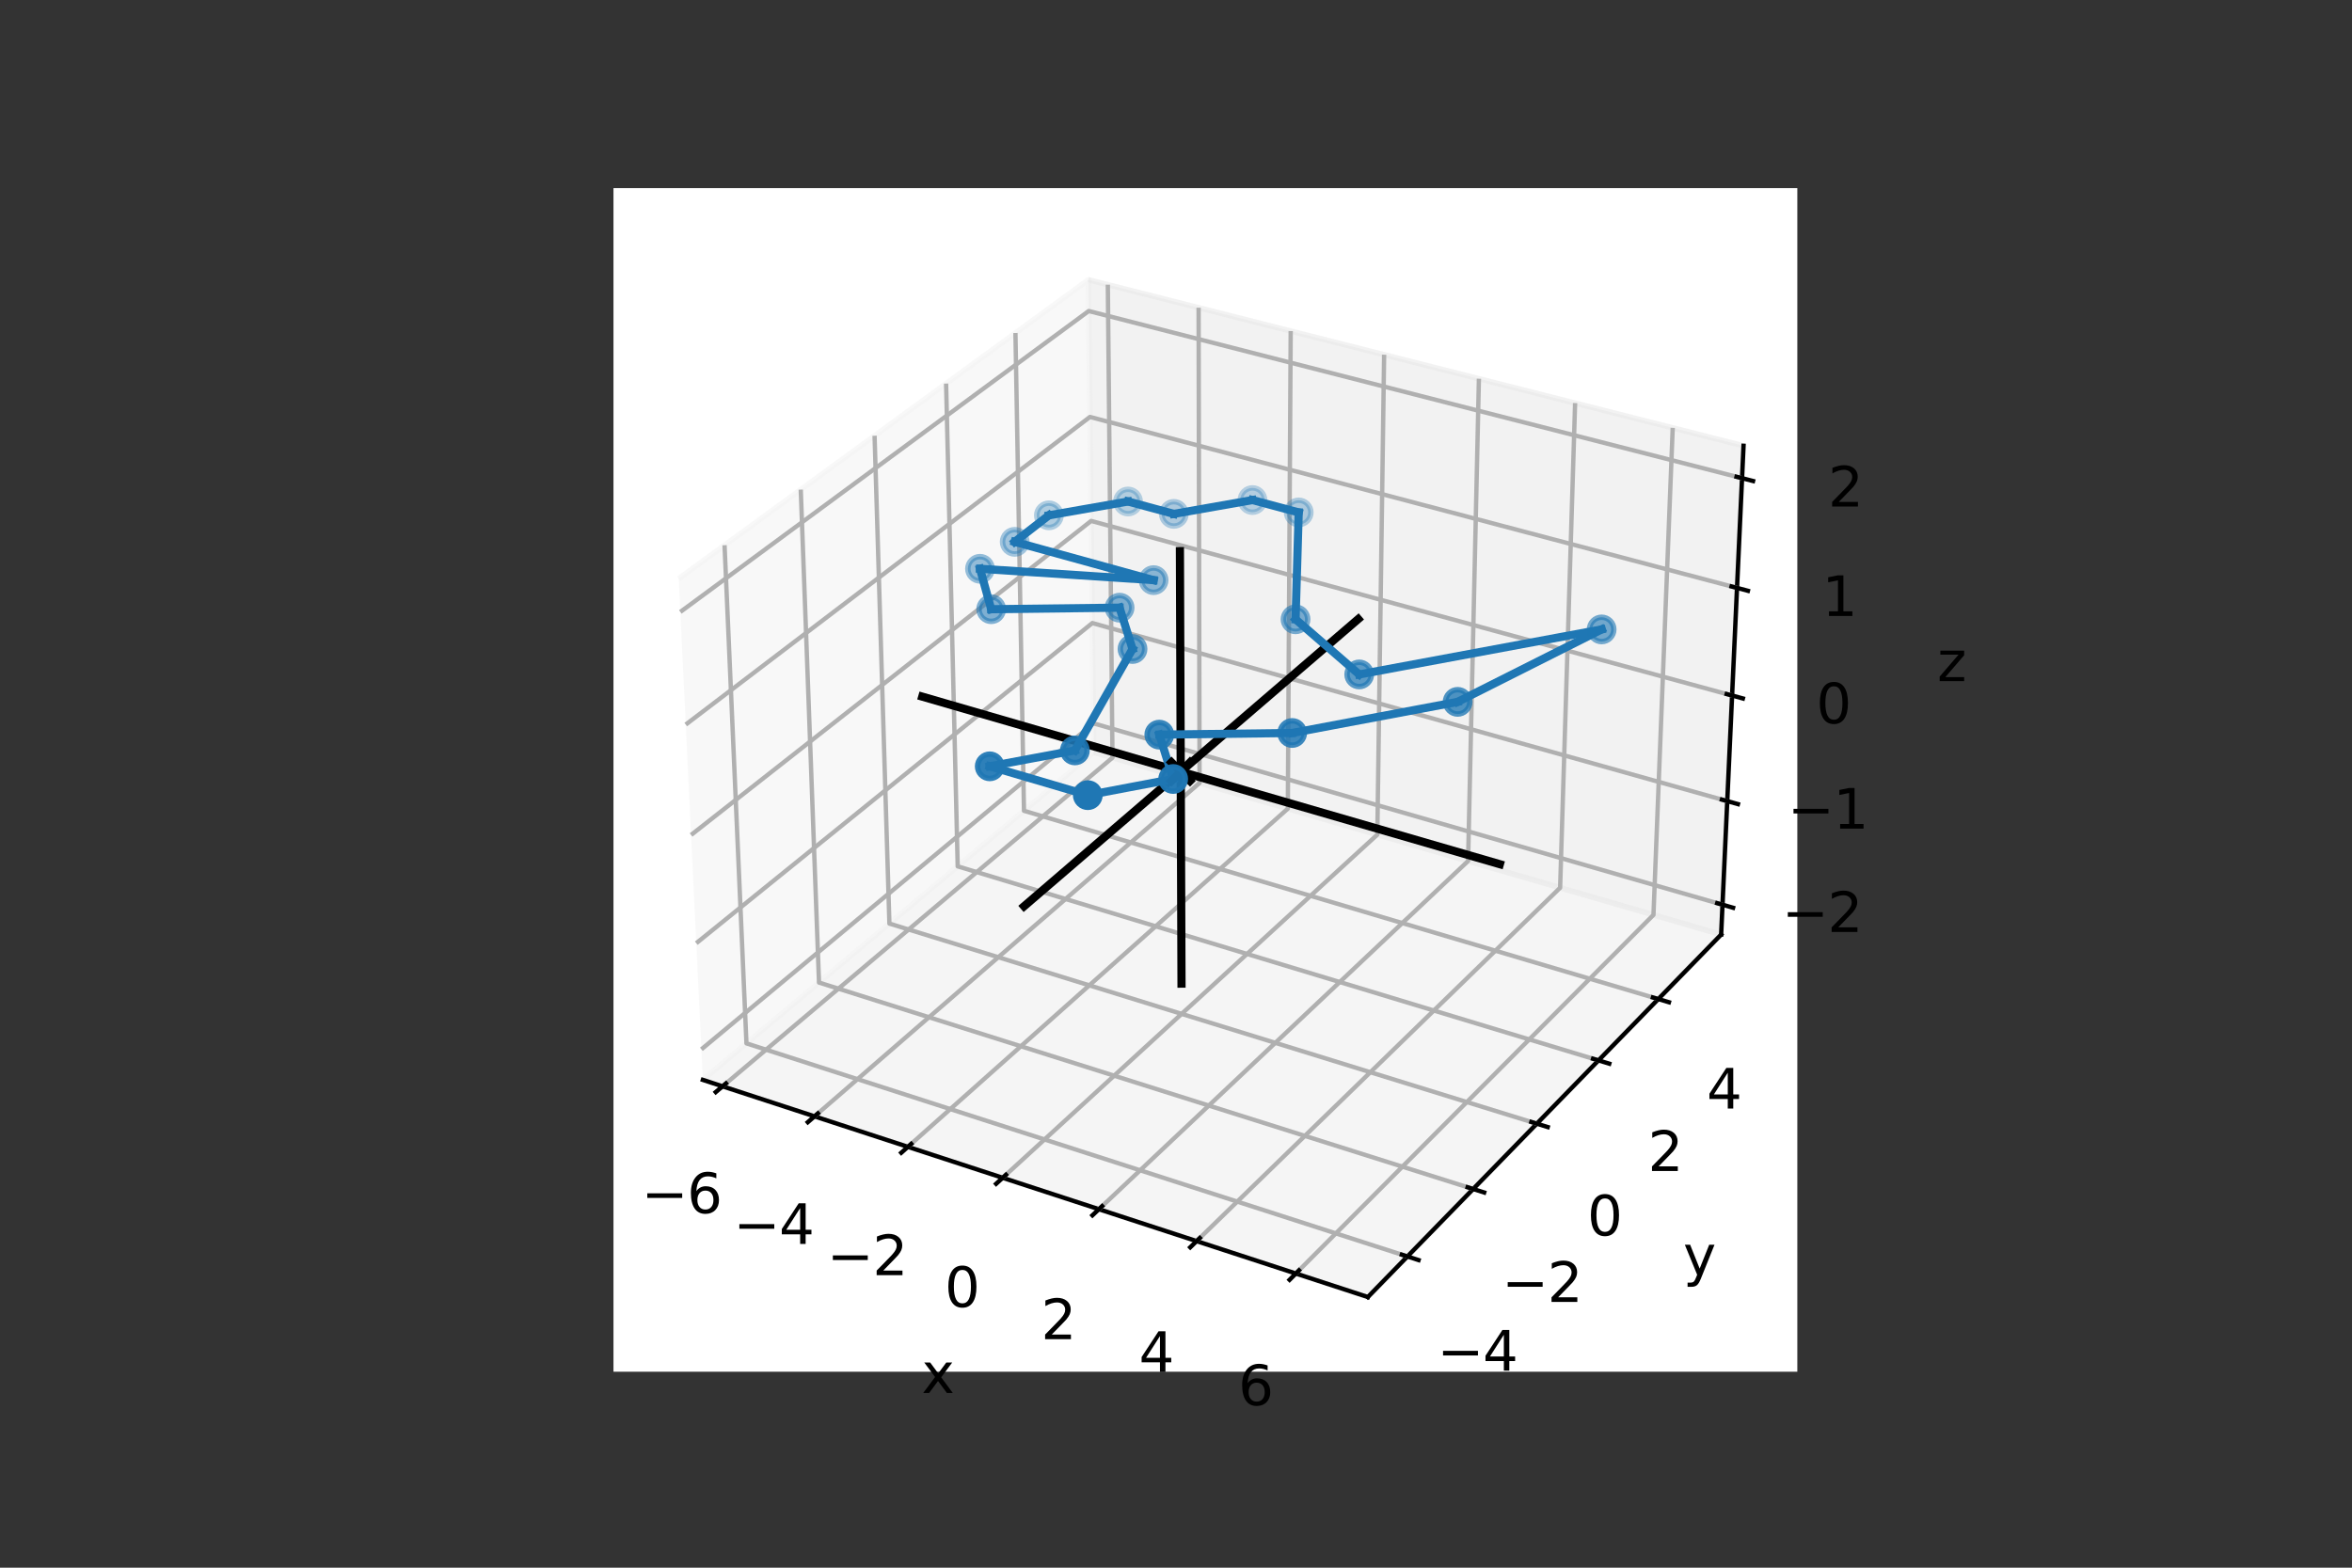 <?xml version="1.0" encoding="utf-8" standalone="no"?>
<!DOCTYPE svg PUBLIC "-//W3C//DTD SVG 1.1//EN"
  "http://www.w3.org/Graphics/SVG/1.1/DTD/svg11.dtd">
<svg height="288pt" version="1.1" viewBox="0 0 432 288" width="432pt" xmlns="http://www.w3.org/2000/svg" xmlns:xlink="http://www.w3.org/1999/xlink">
 <rect x="0" y="0" width="432" height="288" fill="#333333" stroke="none"/>
 <defs>
  <style type="text/css">*{stroke-linecap:butt;stroke-linejoin:round;}</style>
 </defs>
 <g id="figure_1">
  <g id="patch_1">
   <path d="M 0 288 
L 432 288 
L 432 0 
L 0 0 
z
" style="fill:none;"/>
  </g>
  <g id="patch_2">
   <path d="M 112.68 252 
L 330.12 252 
L 330.12 34.56 
L 112.68 34.56 
z
" style="fill:#ffffff;"/>
  </g>
  <g id="pane3d_1">
   <g id="patch_3">
    <path d="M 129.098 198.386 
L 200.904 138.197 
L 199.906 51.394 
L 124.664 106.302 
" style="fill:#f2f2f2;opacity:0.5;stroke:#f2f2f2;stroke-linejoin:miter;"/>
   </g>
  </g>
  <g id="pane3d_2">
   <g id="patch_4">
    <path d="M 200.904 138.197 
L 316.127 171.688 
L 320.239 81.895 
L 199.906 51.394 
" style="fill:#e6e6e6;opacity:0.5;stroke:#e6e6e6;stroke-linejoin:miter;"/>
   </g>
  </g>
  <g id="pane3d_3">
   <g id="patch_5">
    <path d="M 129.098 198.386 
L 251.24 238.278 
L 316.127 171.688 
L 200.904 138.197 
" style="fill:#ececec;opacity:0.5;stroke:#ececec;stroke-linejoin:miter;"/>
   </g>
  </g>
  <g id="axis3d_1">
   <g id="line2d_1">
    <path d="M 129.098 198.386 
L 251.24 238.278 
" style="fill:none;stroke:#000000;stroke-linecap:square;stroke-width:0.8;"/>
   </g>
   <g id="text_1">
    <!-- x -->
    <g transform="translate(169.278 255.903)scale(0.1 -0.1)">
     <defs>
      <path d="M 3513 3500 
L 2247 1797 
L 3578 0 
L 2900 0 
L 1881 1375 
L 863 0 
L 184 0 
L 1544 1831 
L 300 3500 
L 978 3500 
L 1906 2253 
L 2834 3500 
L 3513 3500 
z
" id="DejaVuSans-78" transform="scale(0.016)"/>
     </defs>
     <use xlink:href="#DejaVuSans-78"/>
    </g>
   </g>
   <g id="Line3DCollection_1">
    <path d="M 132.717 199.568 
L 204.332 139.194 
L 203.479 52.299 
" style="fill:none;stroke:#b0b0b0;stroke-width:0.8;"/>
    <path d="M 149.61 205.085 
L 220.325 143.842 
L 220.152 56.526 
" style="fill:none;stroke:#b0b0b0;stroke-width:0.8;"/>
    <path d="M 166.758 210.686 
L 236.539 148.555 
L 237.067 60.813 
" style="fill:none;stroke:#b0b0b0;stroke-width:0.8;"/>
    <path d="M 184.166 216.371 
L 252.978 153.333 
L 254.226 65.163 
" style="fill:none;stroke:#b0b0b0;stroke-width:0.8;"/>
    <path d="M 201.84 222.144 
L 269.648 158.178 
L 271.637 69.576 
" style="fill:none;stroke:#b0b0b0;stroke-width:0.8;"/>
    <path d="M 219.787 228.005 
L 286.553 163.092 
L 289.304 74.054 
" style="fill:none;stroke:#b0b0b0;stroke-width:0.8;"/>
    <path d="M 238.013 233.958 
L 303.698 168.075 
L 307.234 78.598 
" style="fill:none;stroke:#b0b0b0;stroke-width:0.8;"/>
   </g>
   <g id="xtick_1">
    <g id="line2d_2">
     <path d="M 133.34 199.042 
L 131.467 200.622 
" style="fill:none;stroke:#000000;stroke-linecap:square;stroke-width:0.8;"/>
    </g>
    <g id="text_2">
     <!-- −6 -->
     <g transform="translate(117.806 222.858)scale(0.1 -0.1)">
      <defs>
       <path d="M 678 2272 
L 4684 2272 
L 4684 1741 
L 678 1741 
L 678 2272 
z
" id="DejaVuSans-2212" transform="scale(0.016)"/>
       <path d="M 2113 2584 
Q 1688 2584 1439 2293 
Q 1191 2003 1191 1497 
Q 1191 994 1439 701 
Q 1688 409 2113 409 
Q 2538 409 2786 701 
Q 3034 994 3034 1497 
Q 3034 2003 2786 2293 
Q 2538 2584 2113 2584 
z
M 3366 4563 
L 3366 3988 
Q 3128 4100 2886 4159 
Q 2644 4219 2406 4219 
Q 1781 4219 1451 3797 
Q 1122 3375 1075 2522 
Q 1259 2794 1537 2939 
Q 1816 3084 2150 3084 
Q 2853 3084 3261 2657 
Q 3669 2231 3669 1497 
Q 3669 778 3244 343 
Q 2819 -91 2113 -91 
Q 1303 -91 875 529 
Q 447 1150 447 2328 
Q 447 3434 972 4092 
Q 1497 4750 2381 4750 
Q 2619 4750 2861 4703 
Q 3103 4656 3366 4563 
z
" id="DejaVuSans-36" transform="scale(0.016)"/>
      </defs>
      <use xlink:href="#DejaVuSans-2212"/>
      <use x="83.789" xlink:href="#DejaVuSans-36"/>
     </g>
    </g>
   </g>
   <g id="xtick_2">
    <g id="line2d_3">
     <path d="M 150.226 204.552 
L 148.375 206.155 
" style="fill:none;stroke:#000000;stroke-linecap:square;stroke-width:0.8;"/>
    </g>
    <g id="text_3">
     <!-- −4 -->
     <g transform="translate(134.72 228.519)scale(0.1 -0.1)">
      <defs>
       <path d="M 2419 4116 
L 825 1625 
L 2419 1625 
L 2419 4116 
z
M 2253 4666 
L 3047 4666 
L 3047 1625 
L 3713 1625 
L 3713 1100 
L 3047 1100 
L 3047 0 
L 2419 0 
L 2419 1100 
L 313 1100 
L 313 1709 
L 2253 4666 
z
" id="DejaVuSans-34" transform="scale(0.016)"/>
      </defs>
      <use xlink:href="#DejaVuSans-2212"/>
      <use x="83.789" xlink:href="#DejaVuSans-34"/>
     </g>
    </g>
   </g>
   <g id="xtick_3">
    <g id="line2d_4">
     <path d="M 167.366 210.144 
L 165.538 211.771 
" style="fill:none;stroke:#000000;stroke-linecap:square;stroke-width:0.8;"/>
    </g>
    <g id="text_4">
     <!-- −2 -->
     <g transform="translate(151.89 234.265)scale(0.1 -0.1)">
      <defs>
       <path d="M 1228 531 
L 3431 531 
L 3431 0 
L 469 0 
L 469 531 
Q 828 903 1448 1529 
Q 2069 2156 2228 2338 
Q 2531 2678 2651 2914 
Q 2772 3150 2772 3378 
Q 2772 3750 2511 3984 
Q 2250 4219 1831 4219 
Q 1534 4219 1204 4116 
Q 875 4013 500 3803 
L 500 4441 
Q 881 4594 1212 4672 
Q 1544 4750 1819 4750 
Q 2544 4750 2975 4387 
Q 3406 4025 3406 3419 
Q 3406 3131 3298 2873 
Q 3191 2616 2906 2266 
Q 2828 2175 2409 1742 
Q 1991 1309 1228 531 
z
" id="DejaVuSans-32" transform="scale(0.016)"/>
      </defs>
      <use xlink:href="#DejaVuSans-2212"/>
      <use x="83.789" xlink:href="#DejaVuSans-32"/>
     </g>
    </g>
   </g>
   <g id="xtick_4">
    <g id="line2d_5">
     <path d="M 184.766 215.821 
L 182.963 217.473 
" style="fill:none;stroke:#000000;stroke-linecap:square;stroke-width:0.8;"/>
    </g>
    <g id="text_5">
     <!-- 0 -->
     <g transform="translate(173.511 240.099)scale(0.1 -0.1)">
      <defs>
       <path d="M 2034 4250 
Q 1547 4250 1301 3770 
Q 1056 3291 1056 2328 
Q 1056 1369 1301 889 
Q 1547 409 2034 409 
Q 2525 409 2770 889 
Q 3016 1369 3016 2328 
Q 3016 3291 2770 3770 
Q 2525 4250 2034 4250 
z
M 2034 4750 
Q 2819 4750 3233 4129 
Q 3647 3509 3647 2328 
Q 3647 1150 3233 529 
Q 2819 -91 2034 -91 
Q 1250 -91 836 529 
Q 422 1150 422 2328 
Q 422 3509 836 4129 
Q 1250 4750 2034 4750 
z
" id="DejaVuSans-30" transform="scale(0.016)"/>
      </defs>
      <use xlink:href="#DejaVuSans-30"/>
     </g>
    </g>
   </g>
   <g id="xtick_5">
    <g id="line2d_6">
     <path d="M 202.432 221.585 
L 200.654 223.263 
" style="fill:none;stroke:#000000;stroke-linecap:square;stroke-width:0.8;"/>
    </g>
    <g id="text_6">
     <!-- 2 -->
     <g transform="translate(191.211 246.022)scale(0.1 -0.1)">
      <use xlink:href="#DejaVuSans-32"/>
     </g>
    </g>
   </g>
   <g id="xtick_6">
    <g id="line2d_7">
     <path d="M 220.37 227.438 
L 218.618 229.142 
" style="fill:none;stroke:#000000;stroke-linecap:square;stroke-width:0.8;"/>
    </g>
    <g id="text_7">
     <!-- 4 -->
     <g transform="translate(209.185 252.037)scale(0.1 -0.1)">
      <use xlink:href="#DejaVuSans-34"/>
     </g>
    </g>
   </g>
   <g id="xtick_7">
    <g id="line2d_8">
     <path d="M 238.587 233.382 
L 236.862 235.112 
" style="fill:none;stroke:#000000;stroke-linecap:square;stroke-width:0.8;"/>
    </g>
    <g id="text_8">
     <!-- 6 -->
     <g transform="translate(227.439 258.146)scale(0.1 -0.1)">
      <use xlink:href="#DejaVuSans-36"/>
     </g>
    </g>
   </g>
  </g>
  <g id="axis3d_2">
   <g id="line2d_9">
    <path d="M 316.127 171.688 
L 251.24 238.278 
" style="fill:none;stroke:#000000;stroke-linecap:square;stroke-width:0.8;"/>
   </g>
   <g id="text_9">
    <!-- y -->
    <g transform="translate(309.154 234.271)scale(0.1 -0.1)">
     <defs>
      <path d="M 2059 -325 
Q 1816 -950 1584 -1140 
Q 1353 -1331 966 -1331 
L 506 -1331 
L 506 -850 
L 844 -850 
Q 1081 -850 1212 -737 
Q 1344 -625 1503 -206 
L 1606 56 
L 191 3500 
L 800 3500 
L 1894 763 
L 2988 3500 
L 3597 3500 
L 2059 -325 
z
" id="DejaVuSans-79" transform="scale(0.016)"/>
     </defs>
     <use xlink:href="#DejaVuSans-79"/>
    </g>
   </g>
   <g id="Line3DCollection_2">
    <path d="M 133.08 100.161 
L 137.103 191.677 
L 258.501 230.826 
" style="fill:none;stroke:#b0b0b0;stroke-width:0.8;"/>
    <path d="M 147.078 89.945 
L 150.432 180.504 
L 270.578 218.432 
" style="fill:none;stroke:#b0b0b0;stroke-width:0.8;"/>
    <path d="M 160.636 80.052 
L 163.359 169.668 
L 282.271 206.432 
" style="fill:none;stroke:#b0b0b0;stroke-width:0.8;"/>
    <path d="M 173.773 70.465 
L 175.903 159.154 
L 293.599 194.807 
" style="fill:none;stroke:#b0b0b0;stroke-width:0.8;"/>
    <path d="M 186.509 61.171 
L 188.079 148.948 
L 304.579 183.538 
" style="fill:none;stroke:#b0b0b0;stroke-width:0.8;"/>
   </g>
   <g id="xtick_8">
    <g id="line2d_10">
     <path d="M 257.479 230.496 
L 260.55 231.486 
" style="fill:none;stroke:#000000;stroke-linecap:square;stroke-width:0.8;"/>
    </g>
    <g id="text_10">
     <!-- −4 -->
     <g transform="translate(263.967 251.798)scale(0.1 -0.1)">
      <use xlink:href="#DejaVuSans-2212"/>
      <use x="83.789" xlink:href="#DejaVuSans-34"/>
     </g>
    </g>
   </g>
   <g id="xtick_9">
    <g id="line2d_11">
     <path d="M 269.566 218.113 
L 272.603 219.072 
" style="fill:none;stroke:#000000;stroke-linecap:square;stroke-width:0.8;"/>
    </g>
    <g id="text_11">
     <!-- −2 -->
     <g transform="translate(275.845 239.18)scale(0.1 -0.1)">
      <use xlink:href="#DejaVuSans-2212"/>
      <use x="83.789" xlink:href="#DejaVuSans-32"/>
     </g>
    </g>
   </g>
   <g id="xtick_10">
    <g id="line2d_12">
     <path d="M 281.271 206.123 
L 284.274 207.051 
" style="fill:none;stroke:#000000;stroke-linecap:square;stroke-width:0.8;"/>
    </g>
    <g id="text_12">
     <!-- 0 -->
     <g transform="translate(291.536 226.962)scale(0.1 -0.1)">
      <use xlink:href="#DejaVuSans-30"/>
     </g>
    </g>
   </g>
   <g id="xtick_11">
    <g id="line2d_13">
     <path d="M 292.61 194.507 
L 295.58 195.407 
" style="fill:none;stroke:#000000;stroke-linecap:square;stroke-width:0.8;"/>
    </g>
    <g id="text_13">
     <!-- 2 -->
     <g transform="translate(302.678 215.127)scale(0.1 -0.1)">
      <use xlink:href="#DejaVuSans-32"/>
     </g>
    </g>
   </g>
   <g id="xtick_12">
    <g id="line2d_14">
     <path d="M 303.601 183.248 
L 306.539 184.12 
" style="fill:none;stroke:#000000;stroke-linecap:square;stroke-width:0.8;"/>
    </g>
    <g id="text_14">
     <!-- 4 -->
     <g transform="translate(313.477 203.655)scale(0.1 -0.1)">
      <use xlink:href="#DejaVuSans-34"/>
     </g>
    </g>
   </g>
  </g>
  <g id="axis3d_3">
   <g id="line2d_15">
    <path d="M 316.127 171.688 
L 320.239 81.895 
" style="fill:none;stroke:#000000;stroke-linecap:square;stroke-width:0.8;"/>
   </g>
   <g id="text_15">
    <!-- z -->
    <g transform="translate(355.829 125.133)scale(0.1 -0.1)">
     <defs>
      <path d="M 353 3500 
L 3084 3500 
L 3084 2975 
L 922 459 
L 3084 459 
L 3084 0 
L 275 0 
L 275 525 
L 2438 3041 
L 353 3041 
L 353 3500 
z
" id="DejaVuSans-7a" transform="scale(0.016)"/>
     </defs>
     <use xlink:href="#DejaVuSans-7a"/>
    </g>
   </g>
   <g id="Line3DCollection_3">
    <path d="M 316.378 166.204 
L 200.843 132.885 
L 128.828 192.771 
" style="fill:none;stroke:#b0b0b0;stroke-width:0.8;"/>
    <path d="M 317.249 147.171 
L 200.631 114.461 
L 127.889 173.275 
" style="fill:none;stroke:#b0b0b0;stroke-width:0.8;"/>
    <path d="M 318.138 127.775 
L 200.415 95.701 
L 126.931 153.392 
" style="fill:none;stroke:#b0b0b0;stroke-width:0.8;"/>
    <path d="M 319.043 108.004 
L 200.196 76.596 
L 125.955 133.11 
" style="fill:none;stroke:#b0b0b0;stroke-width:0.8;"/>
    <path d="M 319.966 87.848 
L 199.972 57.137 
L 124.958 112.417 
" style="fill:none;stroke:#b0b0b0;stroke-width:0.8;"/>
   </g>
   <g id="xtick_13">
    <g id="line2d_16">
     <path d="M 315.408 165.924 
L 318.32 166.764 
" style="fill:none;stroke:#000000;stroke-linecap:square;stroke-width:0.8;"/>
    </g>
    <g id="text_16">
     <!-- −2 -->
     <g transform="translate(327.292 171.212)scale(0.1 -0.1)">
      <use xlink:href="#DejaVuSans-2212"/>
      <use x="83.789" xlink:href="#DejaVuSans-32"/>
     </g>
    </g>
   </g>
   <g id="xtick_14">
    <g id="line2d_17">
     <path d="M 316.27 146.897 
L 319.21 147.721 
" style="fill:none;stroke:#000000;stroke-linecap:square;stroke-width:0.8;"/>
    </g>
    <g id="text_17">
     <!-- −1 -->
     <g transform="translate(328.333 152.226)scale(0.1 -0.1)">
      <defs>
       <path d="M 794 531 
L 1825 531 
L 1825 4091 
L 703 3866 
L 703 4441 
L 1819 4666 
L 2450 4666 
L 2450 531 
L 3481 531 
L 3481 0 
L 794 0 
L 794 531 
z
" id="DejaVuSans-31" transform="scale(0.016)"/>
      </defs>
      <use xlink:href="#DejaVuSans-2212"/>
      <use x="83.789" xlink:href="#DejaVuSans-31"/>
     </g>
    </g>
   </g>
   <g id="xtick_15">
    <g id="line2d_18">
     <path d="M 317.149 127.505 
L 320.118 128.315 
" style="fill:none;stroke:#000000;stroke-linecap:square;stroke-width:0.8;"/>
    </g>
    <g id="text_18">
     <!-- 0 -->
     <g transform="translate(333.583 132.878)scale(0.1 -0.1)">
      <use xlink:href="#DejaVuSans-30"/>
     </g>
    </g>
   </g>
   <g id="xtick_16">
    <g id="line2d_19">
     <path d="M 318.044 107.74 
L 321.043 108.533 
" style="fill:none;stroke:#000000;stroke-linecap:square;stroke-width:0.8;"/>
    </g>
    <g id="text_19">
     <!-- 1 -->
     <g transform="translate(334.664 113.158)scale(0.1 -0.1)">
      <use xlink:href="#DejaVuSans-31"/>
     </g>
    </g>
   </g>
   <g id="xtick_17">
    <g id="line2d_20">
     <path d="M 318.957 87.59 
L 321.987 88.365 
" style="fill:none;stroke:#000000;stroke-linecap:square;stroke-width:0.8;"/>
    </g>
    <g id="text_20">
     <!-- 2 -->
     <g transform="translate(335.766 93.055)scale(0.1 -0.1)">
      <use xlink:href="#DejaVuSans-32"/>
     </g>
    </g>
   </g>
  </g>
  <g id="axes_1">
   <g id="line2d_21">
    <path clip-path="url(#pd41b015c3a)" d="M 169.397 127.977 
L 275.484 158.763 
" style="fill:none;stroke:#000000;stroke-linecap:square;stroke-width:1.5;"/>
   </g>
   <g id="line2d_22">
    <path clip-path="url(#pd41b015c3a)" d="M 188.095 166.489 
L 249.471 113.728 
" style="fill:none;stroke:#000000;stroke-linecap:square;stroke-width:1.5;"/>
   </g>
   <g id="line2d_23">
    <path clip-path="url(#pd41b015c3a)" d="M 217.012 180.706 
L 216.72 101.25 
" style="fill:none;stroke:#000000;stroke-linecap:square;stroke-width:1.5;"/>
   </g>
   <g id="line2d_24">
    <path clip-path="url(#pd41b015c3a)" d="M 294.179 115.63 
L 249.654 123.901 
" style="fill:none;stroke:#1f77b4;stroke-linecap:square;stroke-width:1.5;"/>
   </g>
   <g id="line2d_25">
    <path clip-path="url(#pd41b015c3a)" d="M 249.654 123.901 
L 237.957 113.768 
" style="fill:none;stroke:#1f77b4;stroke-linecap:square;stroke-width:1.5;"/>
   </g>
   <g id="line2d_26">
    <path clip-path="url(#pd41b015c3a)" d="M 237.957 113.768 
L 238.538 94.137 
" style="fill:none;stroke:#1f77b4;stroke-linecap:square;stroke-width:1.5;"/>
   </g>
   <g id="line2d_27">
    <path clip-path="url(#pd41b015c3a)" d="M 238.538 94.137 
L 230.042 91.866 
" style="fill:none;stroke:#1f77b4;stroke-linecap:square;stroke-width:1.5;"/>
   </g>
   <g id="line2d_28">
    <path clip-path="url(#pd41b015c3a)" d="M 230.042 91.866 
L 215.603 94.404 
" style="fill:none;stroke:#1f77b4;stroke-linecap:square;stroke-width:1.5;"/>
   </g>
   <g id="line2d_29">
    <path clip-path="url(#pd41b015c3a)" d="M 215.603 94.404 
L 207.187 92.13 
" style="fill:none;stroke:#1f77b4;stroke-linecap:square;stroke-width:1.5;"/>
   </g>
   <g id="line2d_30">
    <path clip-path="url(#pd41b015c3a)" d="M 207.187 92.13 
L 192.65 94.671 
" style="fill:none;stroke:#1f77b4;stroke-linecap:square;stroke-width:1.5;"/>
   </g>
   <g id="line2d_31">
    <path clip-path="url(#pd41b015c3a)" d="M 192.65 94.671 
L 186.374 99.543 
" style="fill:none;stroke:#1f77b4;stroke-linecap:square;stroke-width:1.5;"/>
   </g>
   <g id="line2d_32">
    <path clip-path="url(#pd41b015c3a)" d="M 186.374 99.543 
L 211.881 106.577 
" style="fill:none;stroke:#1f77b4;stroke-linecap:square;stroke-width:1.5;"/>
   </g>
   <g id="line2d_33">
    <path clip-path="url(#pd41b015c3a)" d="M 211.881 106.577 
L 180.001 104.491 
" style="fill:none;stroke:#1f77b4;stroke-linecap:square;stroke-width:1.5;"/>
   </g>
   <g id="line2d_34">
    <path clip-path="url(#pd41b015c3a)" d="M 180.001 104.491 
L 182.054 111.917 
" style="fill:none;stroke:#1f77b4;stroke-linecap:square;stroke-width:1.5;"/>
   </g>
   <g id="line2d_35">
    <path clip-path="url(#pd41b015c3a)" d="M 182.054 111.917 
L 205.637 111.635 
" style="fill:none;stroke:#1f77b4;stroke-linecap:square;stroke-width:1.5;"/>
   </g>
   <g id="line2d_36">
    <path clip-path="url(#pd41b015c3a)" d="M 205.637 111.635 
L 208.012 119.228 
" style="fill:none;stroke:#1f77b4;stroke-linecap:square;stroke-width:1.5;"/>
   </g>
   <g id="line2d_37">
    <path clip-path="url(#pd41b015c3a)" d="M 208.012 119.228 
L 197.429 137.857 
" style="fill:none;stroke:#1f77b4;stroke-linecap:square;stroke-width:1.5;"/>
   </g>
   <g id="line2d_38">
    <path clip-path="url(#pd41b015c3a)" d="M 197.429 137.857 
L 181.791 140.781 
" style="fill:none;stroke:#1f77b4;stroke-linecap:square;stroke-width:1.5;"/>
   </g>
   <g id="line2d_39">
    <path clip-path="url(#pd41b015c3a)" d="M 181.791 140.781 
L 199.801 146.079 
" style="fill:none;stroke:#1f77b4;stroke-linecap:square;stroke-width:1.5;"/>
   </g>
   <g id="line2d_40">
    <path clip-path="url(#pd41b015c3a)" d="M 199.801 146.079 
L 215.483 143.11 
" style="fill:none;stroke:#1f77b4;stroke-linecap:square;stroke-width:1.5;"/>
   </g>
   <g id="line2d_41">
    <path clip-path="url(#pd41b015c3a)" d="M 215.483 143.11 
L 212.933 134.959 
" style="fill:none;stroke:#1f77b4;stroke-linecap:square;stroke-width:1.5;"/>
   </g>
   <g id="line2d_42">
    <path clip-path="url(#pd41b015c3a)" d="M 212.933 134.959 
L 237.338 134.657 
" style="fill:none;stroke:#1f77b4;stroke-linecap:square;stroke-width:1.5;"/>
   </g>
   <g id="line2d_43">
    <path clip-path="url(#pd41b015c3a)" d="M 237.338 134.657 
L 267.73 128.939 
" style="fill:none;stroke:#1f77b4;stroke-linecap:square;stroke-width:1.5;"/>
   </g>
   <g id="line2d_44">
    <path clip-path="url(#pd41b015c3a)" d="M 267.73 128.939 
L 294.179 115.63 
" style="fill:none;stroke:#1f77b4;stroke-linecap:square;stroke-width:1.5;"/>
   </g>
   <g id="Path3DCollection_1">
    <defs>
     <path d="M -2.236 2.236 
L 2.236 -2.236 
M -2.236 -2.236 
L 2.236 2.236 
" id="m625f1431d1" style="stroke:#000000;stroke-width:1.5;"/>
    </defs>
    <g clip-path="url(#pd41b015c3a)">
     <use style="stroke:#000000;stroke-width:1.5;" x="216.869" xlink:href="#m625f1431d1" y="141.754"/>
    </g>
   </g>
   <g id="Path3DCollection_2">
    <defs>
     <path d="M 0 2.236 
C 0.593 2.236 1.162 2 1.581 1.581 
C 2 1.162 2.236 0.593 2.236 -0 
C 2.236 -0.593 2 -1.162 1.581 -1.581 
C 1.162 -2 0.593 -2.236 0 -2.236 
C -0.593 -2.236 -1.162 -2 -1.581 -1.581 
C -2 -1.162 -2.236 -0.593 -2.236 0 
C -2.236 0.593 -2 1.162 -1.581 1.581 
C -1.162 2 -0.593 2.236 0 2.236 
z
" id="C0_0_2228882875"/>
    </defs>
    <g clip-path="url(#pd41b015c3a)">
     <use style="fill:#1f77b4;fill-opacity:0.3;stroke:#1f77b4;stroke-opacity:0.3;" x="230.042" xlink:href="#C0_0_2228882875" y="91.866"/>
    </g>
    <g clip-path="url(#pd41b015c3a)">
     <use style="fill:#1f77b4;fill-opacity:0.303;stroke:#1f77b4;stroke-opacity:0.303;" x="207.187" xlink:href="#C0_0_2228882875" y="92.13"/>
    </g>
    <g clip-path="url(#pd41b015c3a)">
     <use style="fill:#1f77b4;fill-opacity:0.329;stroke:#1f77b4;stroke-opacity:0.329;" x="238.538" xlink:href="#C0_0_2228882875" y="94.137"/>
    </g>
    <g clip-path="url(#pd41b015c3a)">
     <use style="fill:#1f77b4;fill-opacity:0.333;stroke:#1f77b4;stroke-opacity:0.333;" x="215.603" xlink:href="#C0_0_2228882875" y="94.404"/>
    </g>
    <g clip-path="url(#pd41b015c3a)">
     <use style="fill:#1f77b4;fill-opacity:0.336;stroke:#1f77b4;stroke-opacity:0.336;" x="192.65" xlink:href="#C0_0_2228882875" y="94.671"/>
    </g>
    <g clip-path="url(#pd41b015c3a)">
     <use style="fill:#1f77b4;fill-opacity:0.399;stroke:#1f77b4;stroke-opacity:0.399;" x="186.374" xlink:href="#C0_0_2228882875" y="99.543"/>
    </g>
    <g clip-path="url(#pd41b015c3a)">
     <use style="fill:#1f77b4;fill-opacity:0.463;stroke:#1f77b4;stroke-opacity:0.463;" x="180.001" xlink:href="#C0_0_2228882875" y="104.491"/>
    </g>
    <g clip-path="url(#pd41b015c3a)">
     <use style="fill:#1f77b4;fill-opacity:0.49;stroke:#1f77b4;stroke-opacity:0.49;" x="211.881" xlink:href="#C0_0_2228882875" y="106.577"/>
    </g>
    <g clip-path="url(#pd41b015c3a)">
     <use style="fill:#1f77b4;fill-opacity:0.555;stroke:#1f77b4;stroke-opacity:0.555;" x="205.637" xlink:href="#C0_0_2228882875" y="111.635"/>
    </g>
    <g clip-path="url(#pd41b015c3a)">
     <use style="fill:#1f77b4;fill-opacity:0.559;stroke:#1f77b4;stroke-opacity:0.559;" x="182.054" xlink:href="#C0_0_2228882875" y="111.917"/>
    </g>
    <g clip-path="url(#pd41b015c3a)">
     <use style="fill:#1f77b4;fill-opacity:0.583;stroke:#1f77b4;stroke-opacity:0.583;" x="237.957" xlink:href="#C0_0_2228882875" y="113.768"/>
    </g>
    <g clip-path="url(#pd41b015c3a)">
     <use style="fill:#1f77b4;fill-opacity:0.607;stroke:#1f77b4;stroke-opacity:0.607;" x="294.179" xlink:href="#C0_0_2228882875" y="115.63"/>
    </g>
    <g clip-path="url(#pd41b015c3a)">
     <use style="fill:#1f77b4;fill-opacity:0.653;stroke:#1f77b4;stroke-opacity:0.653;" x="208.012" xlink:href="#C0_0_2228882875" y="119.228"/>
    </g>
    <g clip-path="url(#pd41b015c3a)">
     <use style="fill:#1f77b4;fill-opacity:0.714;stroke:#1f77b4;stroke-opacity:0.714;" x="249.654" xlink:href="#C0_0_2228882875" y="123.901"/>
    </g>
    <g clip-path="url(#pd41b015c3a)">
     <use style="fill:#1f77b4;fill-opacity:0.779;stroke:#1f77b4;stroke-opacity:0.779;" x="267.73" xlink:href="#C0_0_2228882875" y="128.939"/>
    </g>
    <g clip-path="url(#pd41b015c3a)">
     <use style="fill:#1f77b4;fill-opacity:0.853;stroke:#1f77b4;stroke-opacity:0.853;" x="237.338" xlink:href="#C0_0_2228882875" y="134.657"/>
    </g>
    <g clip-path="url(#pd41b015c3a)">
     <use style="fill:#1f77b4;fill-opacity:0.856;stroke:#1f77b4;stroke-opacity:0.856;" x="212.933" xlink:href="#C0_0_2228882875" y="134.959"/>
    </g>
    <g clip-path="url(#pd41b015c3a)">
     <use style="fill:#1f77b4;fill-opacity:0.894;stroke:#1f77b4;stroke-opacity:0.894;" x="197.429" xlink:href="#C0_0_2228882875" y="137.857"/>
    </g>
    <g clip-path="url(#pd41b015c3a)">
     <use style="fill:#1f77b4;fill-opacity:0.932;stroke:#1f77b4;stroke-opacity:0.932;" x="181.791" xlink:href="#C0_0_2228882875" y="140.781"/>
    </g>
    <g clip-path="url(#pd41b015c3a)">
     <use style="fill:#1f77b4;fill-opacity:0.962;stroke:#1f77b4;stroke-opacity:0.962;" x="215.483" xlink:href="#C0_0_2228882875" y="143.11"/>
    </g>
    <g clip-path="url(#pd41b015c3a)">
     <use style="fill:#1f77b4;stroke:#1f77b4;" x="199.801" xlink:href="#C0_0_2228882875" y="146.079"/>
    </g>
   </g>
  </g>
 </g>
 <defs>
  <clipPath id="pd41b015c3a">
   <rect height="217.44" width="217.44" x="112.68" y="34.56"/>
  </clipPath>
 </defs>
</svg>
